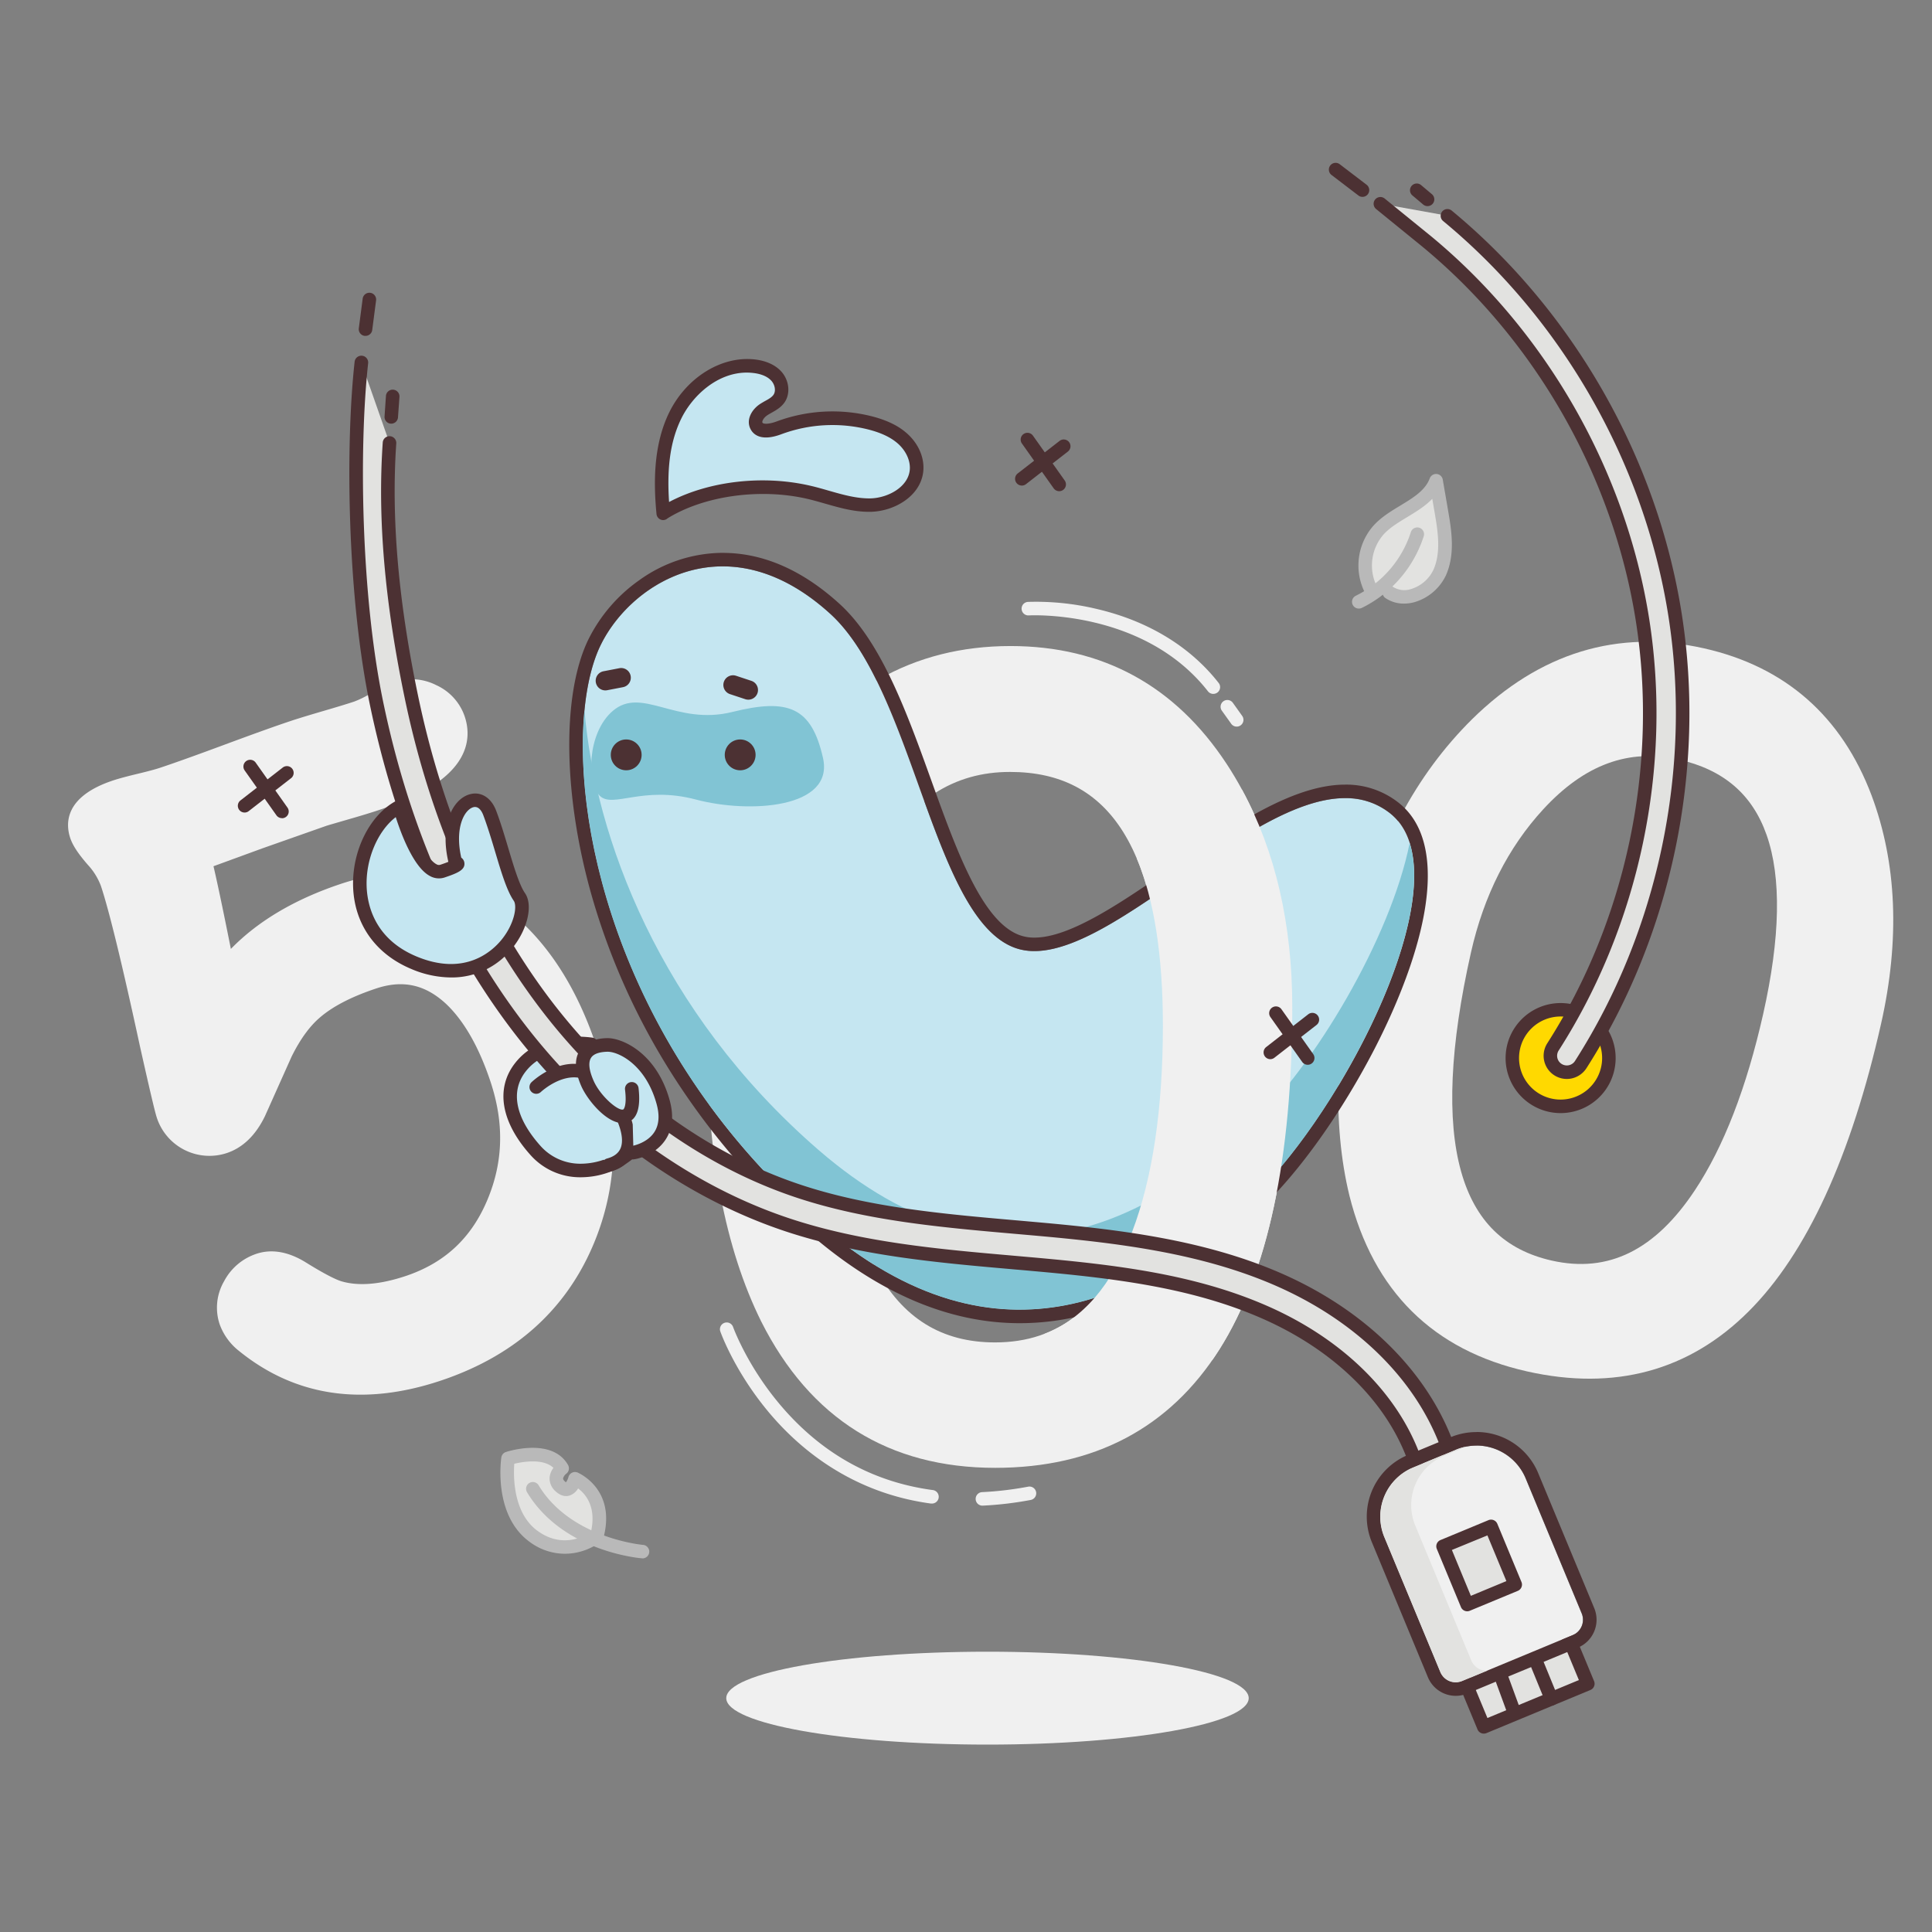 <svg id="Auth_505_DNS_Error" data-name="Auth 505 DNS Error" xmlns="http://www.w3.org/2000/svg" viewBox="0 0 1000 1000"><rect x="0" y="0" width="1000" height="1000" fill="#808080" stroke="none"/><defs><style>.cls-1{fill:#f0f0f0;}.cls-2{fill:#c5e6f1;}.cls-3{fill:#4c3133;}.cls-4{fill:#81c4d4;}.cls-5{fill:#e2e2e0;}.cls-6{fill:#b9b9b9;}.cls-7{fill:#fff;}.cls-8{fill:#ffd900;}</style></defs><path class="cls-1" d="M882,335.58c-44.69-10.06-85.08,2.28-120.07,36.7-29.1,28.83-49,66.3-59.13,111.34-11.87,52.78-13.34,98.26-4.35,135.21,12.37,49.45,43.3,80.07,91.93,91,45.32,10.2,83.94-.27,114.78-31.11,30-30,53-80.1,68.52-149,9.77-43.41,8.11-83.09-4.95-118C953.25,370.71,924.06,345.06,882,335.58ZM803.25,652.49c-24.46-5.5-39.83-20.6-47-46.17-7.5-26.75-5.78-64.88,5.12-113.32,6.62-29.38,19.21-54.33,37.44-74.14,21.31-23.12,44.19-31.55,70-25.75,23.27,5.24,38.18,18,45.59,39.09,7.71,21.95,7.11,53.13-1.79,92.67-8.56,38-20.44,68.72-35.32,91.17C856.68,647.14,832.47,659.06,803.25,652.49Z"/><g id="_0" data-name="0"><path class="cls-1" d="M523.05,334.39c-50.58,0-91.1,23.08-120.45,68.63-24.35,38.12-36.7,83.29-36.7,134.27C365.9,597,375.34,646.36,394,684c25.31,50.26,66,75.75,121.1,75.75,51.28,0,90.34-20.64,116.09-61.33,25-39.57,37.71-99.14,37.71-177.06,0-49.12-11.42-91.47-33.93-125.87C608.35,354.94,570.7,334.39,523.05,334.39Zm-8,360.44c-27.68,0-47.89-12.54-61.81-38.34-14.56-27-21.95-68.48-21.95-123.31,0-33.25,7.52-63.17,22.36-88.93,17.34-30.08,39.95-44.7,69.11-44.7,26.34,0,45.5,10.16,58.59,31.06,13.62,21.78,20.53,55.51,20.53,100.26,0,43-5.36,79-15.94,106.76C571.33,676.12,548.14,694.83,515.08,694.83Z"/><path class="cls-1" d="M628,359.16a3.5,3.5,0,0,1-2.76-1.34C592,315.36,533.09,318.5,532.5,318.54a3.5,3.5,0,0,1-.44-7,135,135,0,0,1,35.84,3.71c26.41,6.2,48.15,19.42,62.88,38.25a3.49,3.49,0,0,1-2.75,5.65Z"/><path class="cls-1" d="M640.12,376.09a3.49,3.49,0,0,1-2.85-1.47l-4.84-6.77a3.5,3.5,0,0,1,5.7-4.07l4.83,6.77a3.49,3.49,0,0,1-.81,4.88A3.44,3.44,0,0,1,640.12,376.09Z"/><path class="cls-1" d="M508.58,779.32a3.5,3.5,0,0,1-.16-7,174.07,174.07,0,0,0,23.71-2.81,3.5,3.5,0,1,1,1.28,6.88,180.06,180.06,0,0,1-24.67,2.92Z"/><path class="cls-1" d="M482.14,778.21a2.59,2.59,0,0,1-.48,0c-42.11-5.75-69.47-29.69-85-48.75-16.79-20.59-23.58-39.61-23.86-40.41a3.5,3.5,0,0,1,6.6-2.32h0c.07.19,6.76,18.84,22.84,38.5,21.42,26.19,48.46,41.68,80.37,46a3.5,3.5,0,0,1-.47,7Z"/></g><g id="_5_-_5" data-name="5 - 5"><path class="cls-1" d="M176.64,457.42c-23.92,7.95-43.06,19.26-57.14,33.74-4.64-23.25-7.35-35.77-9-42.8l25.46-9.31,32.94-11.6c.8-.27,3.36-1,11-3.23,6.3-1.8,11.63-3.42,15.85-4.82,16.94-5.63,28.85-11.88,36.41-19.1,11.39-10.88,10.86-22,8.4-29.38a27.6,27.6,0,0,0-14.75-16.29,28.5,28.5,0,0,0-21.94-1.6,67.7,67.7,0,0,0-11.76,5.74,51.3,51.3,0,0,1-8.73,4.35c-3.48,1.16-8.86,2.8-16,4.88-7.51,2.2-12.93,3.85-16.58,5.07-7.72,2.56-18.94,6.58-34.28,12.27-14.87,5.52-26.22,9.59-33.73,12.08-2.41.8-6.25,1.83-11.43,3.07-5.78,1.39-10,2.52-12.86,3.48-25.11,8.34-24.66,22.25-22.15,29.79,1.27,3.82,4.19,8.25,9.17,13.93a33.12,33.12,0,0,1,6.76,11c4.19,12.62,11,40.5,20.17,82.92,6.46,28.87,8.06,34.91,8.73,36.94a28.65,28.65,0,0,0,36.17,18.28c8.29-2.75,15-9.2,19.81-19.16l13.73-30.69c4.24-8.61,9-15.31,14.2-19.89,6.75-6,16.7-11.16,29.57-15.44,14-4.66,25.6-2,36.46,8.18,9.2,8.83,16.85,22.3,22.75,40,7.11,21.4,6.65,41.29-1.42,60.8-8.28,20.06-22.22,33.1-42.63,39.89-13,4.31-24,5.25-32.74,2.78-2-.54-7-2.54-18.89-9.94-9-5.54-17.59-7-25.47-4.39A29.35,29.35,0,0,0,116,663.15a27.19,27.19,0,0,0-2.33,22.23,30.8,30.8,0,0,0,10,13.83c29.07,23.6,64.14,28.81,104.23,15.48,37.57-12.49,64-35.67,78.54-68.91,13.93-31.75,14.7-66.79,2.28-104.17-10.37-31.18-26-55.05-46.58-71C237,451.36,208.28,446.91,176.64,457.42Z"/></g><ellipse id="background" class="cls-1" cx="511.12" cy="878.96" rx="135.21" ry="24.04"/><g id="_ghost" data-name=" ghost"><path class="cls-2" d="M310.51,334.65c-22.58,48-7.88,193.59,113,298.43,94.65,82.1,173.31,35.17,224.07-12.55,48.29-45.39,112-169,71.47-199.92-51.17-39-145.35,87.4-193.64,70-42.67-15.36-52.16-133.28-95.62-172.88C376.66,269.34,326,301.81,310.51,334.65Z"/><path class="cls-3" d="M374.06,293.15c17.17,0,36.29,6.89,55.73,24.6,43.46,39.6,52.95,157.52,95.62,172.88a29.22,29.22,0,0,0,10,1.65c43.11,0,111.9-79.19,160.83-79.18a36.57,36.57,0,0,1,22.84,7.51c40.56,30.9-23.18,154.53-71.47,199.92-30.66,28.82-71.48,57.35-119.86,57.35-31.73,0-66.72-12.28-104.21-44.8-120.88-104.84-135.58-250.44-113-298.43,9.8-20.82,33.77-41.5,63.55-41.5m0-7a74.56,74.56,0,0,0-43.32,14.24,82.09,82.09,0,0,0-26.56,31.28c-13.53,28.76-12.63,80.89,2.31,132.81a353.39,353.39,0,0,0,39.24,88.17,373.44,373.44,0,0,0,73.2,85.72c35.57,30.86,72.18,46.51,108.79,46.51,41.47,0,82.24-19.38,124.65-59.25,19.85-18.65,41.89-49.54,59-82.63,11-21.31,29.18-61.84,27.52-93.94-.79-15.31-6-26.76-15.56-34a43.63,43.63,0,0,0-27.07-8.94c-27.44,0-58.89,21.71-89.31,42.71-26,17.93-52.84,36.47-71.53,36.47a21.92,21.92,0,0,1-7.6-1.24c-19.52-7-32.81-44-45.66-79.7-12.74-35.39-25.9-72-47.61-91.77-19.25-17.53-39.59-26.42-60.45-26.42Z"/><path class="cls-4" d="M647.58,582.53c-50.76,47.72-129.42,94.65-224.07,12.55-82.45-71.51-115.49-162-121-227.51-6.31,64.19,21,178.79,121,265.51,94.65,82.1,173.31,35.17,224.07-12.55,42.22-39.69,96.25-139.17,82.06-184.21C719.77,485.67,680.16,551.9,647.58,582.53Z"/><path class="cls-4" d="M317.13,368c-13.38,11.5-13.47,37.55-6.58,44s22.09-5.48,49.69,1.85,71.66,4.64,65.74-21.54-17.8-31.07-46.92-23.8S332.23,355,317.13,368Z"/><path class="cls-3" d="M313.32,357.35a5,5,0,0,1-.94-9.91l8.18-1.58a5,5,0,0,1,1.9,9.82l-8.19,1.58A5.17,5.17,0,0,1,313.32,357.35Z"/><path class="cls-3" d="M387.33,362.15a5.16,5.16,0,0,1-1.58-.25l-7.91-2.62a5,5,0,0,1,3.15-9.5l7.91,2.62a5,5,0,0,1-1.57,9.75Z"/><circle class="cls-3" cx="324.12" cy="390.72" r="7.98"/><circle class="cls-3" cx="383.11" cy="390.72" r="7.98"/><path class="cls-2" d="M343.5,265.5c20.94-13.09,51.34-16.26,75.38-10.62,10.52,2.46,20.82,6.77,31.62,6.56s22.64-6.88,23.86-17.61c.71-6.31-2.49-12.62-7.24-16.84s-10.85-6.6-17-8.16a79.4,79.4,0,0,0-46.9,2.62c-4,1.51-9.73,2.78-11.69-1.06-1.51-3,.91-6.49,3.68-8.33s6.15-3,8-5.79c2.4-3.51,1.37-8.58-1.52-11.7s-7.2-4.53-11.42-5c-17.05-1.94-33.36,10.26-40.86,25.69s-7.77,33.36-6.15,50.45Z"/><path class="cls-3" d="M343.28,269.2A3.5,3.5,0,0,1,339.8,266c-1.33-14-2.1-34.63,6.48-52.31,8.86-18.24,27.11-29.61,44.4-27.64,5.79.66,10.49,2.77,13.59,6.11,4.21,4.53,5,11.44,1.85,16.06-1.79,2.62-4.39,4.08-6.68,5.37-.82.46-1.6.89-2.3,1.36-1.83,1.22-2.86,3.09-2.49,3.82s3.12.95,7.34-.63a83.08,83.08,0,0,1,49-2.73c7.92,2,14,4.92,18.48,8.94,6.05,5.38,9.19,12.8,8.39,19.84-1.44,12.67-15,20.48-27.27,20.72-8.21.16-16-2.08-23.53-4.24-3-.85-6-1.72-9-2.42-24.44-5.72-53.52-1.7-72.47,10A3.5,3.5,0,0,1,343.28,269.2Zm43.29-76.35c-15.34,0-28.2,12-34,23.93-5.49,11.31-7.47,24.75-6.26,43.06,20.5-10.85,48.64-14.17,73.36-8.37,3.14.73,6.26,1.63,9.29,2.5,7.36,2.11,14.32,4.09,21.46,4,9.06-.17,19.46-5.77,20.45-14.51.54-4.71-1.8-10-6.08-13.82-3.66-3.25-8.74-5.67-15.54-7.38a76,76,0,0,0-44.81,2.49c-10.69,4-14.64,0-16-2.74-2.4-4.71.63-10,4.86-12.83.92-.61,1.85-1.13,2.74-1.64,1.86-1,3.46-1.94,4.33-3.21,1.32-1.92.78-5.22-1.2-7.34-2.46-2.66-6.39-3.6-9.25-3.93A31.2,31.2,0,0,0,386.57,192.85Z"/></g><g id="leaves"><path class="cls-5" d="M308.94,795.06s-15.52,12.74-32.82.11S263,754.88,263,754.88s21.13-7,28,5.13c0,0-6.16,4.63-.92,9.42s7.52-4,7.52-4S315,772.35,308.94,795.06Z"/><path class="cls-6" d="M292.32,804.22A30.55,30.55,0,0,1,274.05,798c-18.8-13.73-14.74-42.42-14.56-43.63a3.49,3.49,0,0,1,2.36-2.81c1-.32,23.95-7.69,32.17,6.72a3.5,3.5,0,0,1-.94,4.53,4.37,4.37,0,0,0-1.63,2.45c0,.56.51,1.17,1,1.59a3.33,3.33,0,0,0,.48.38,8.15,8.15,0,0,0,1.3-2.71,3.51,3.51,0,0,1,4.68-2.36c.2.08,20.19,8.38,13.44,33.8a3.45,3.45,0,0,1-1.16,1.81A31,31,0,0,1,292.32,804.22Zm-26.13-46.58c-.48,6.49-.68,25.45,12,34.7,12.84,9.37,24.43,2.86,27.67.65,3-13.07-2.81-19.74-6.64-22.58a8.14,8.14,0,0,1-4.44,3.69c-1.65.5-4.22.53-7.08-2.09a8.85,8.85,0,0,1-3.23-7.09,9.53,9.53,0,0,1,2-5.15C281.25,754.77,270.72,756.56,266.19,757.64Zm42.75,37.42h0Z"/><path class="cls-6" d="M332.41,806.57h-.28c-1.67-.14-41.11-3.66-59.44-34.37a3.5,3.5,0,0,1,6-3.58c16.46,27.57,53.62,30.94,54,31a3.5,3.5,0,0,1-.28,7Z"/><path class="cls-5" d="M718.92,306.53c8.81,6.18,21.9-.49,26.26-10.32s2.6-21.17.77-31.76l-2.7-15.65c-4.64,12.37-20.66,15.69-29.64,25.39a27.87,27.87,0,0,0-3.47,32.11"/><path class="cls-6" d="M726.67,312.42a16.8,16.8,0,0,1-9.76-3,3.5,3.5,0,0,1,4-5.73,10.88,10.88,0,0,0,9.3,1.24A18.85,18.85,0,0,0,742,294.79c4.07-9.2,2.1-20.59.52-29.75l-1.18-6.86c-3.65,3.82-8.33,6.66-12.91,9.43s-9,5.43-12.23,8.95a24.39,24.39,0,0,0-3,28,3.5,3.5,0,1,1-6,3.55,31.17,31.17,0,0,1,3.92-36.27c3.92-4.25,8.91-7.27,13.74-10.19,6.59-4,12.82-7.77,15.18-14.05a3.5,3.5,0,0,1,6.73.64l2.7,15.64c1.74,10.09,3.91,22.64-1,33.78a26.14,26.14,0,0,1-16.28,14A20.33,20.33,0,0,1,726.67,312.42Z"/><path class="cls-6" d="M703.3,315a3.5,3.5,0,0,1-1.52-6.65,55.63,55.63,0,0,0,28.5-33,3.5,3.5,0,0,1,6.68,2.08,62.75,62.75,0,0,1-32.14,37.25A3.58,3.58,0,0,1,703.3,315Z"/></g><path class="cls-1" d="M627.51,703.93q1.88-2.7,3.66-5.52c25-39.57,37.71-99.14,37.71-177.06,0-43-8.74-80.77-26-112.59l-54.51,35.45c9,21.3,13.54,50.35,13.54,86.66,0,43-5.36,79-15.94,106.76s-25.7,45.39-45.79,52.92Z"/><g id="pattern"><line class="cls-5" x1="660.42" y1="524.42" x2="676.86" y2="547.63"/><path class="cls-3" d="M676.87,551.13a3.5,3.5,0,0,1-2.86-1.48l-16.44-23.21a3.5,3.5,0,1,1,5.71-4.05l16.44,23.21a3.5,3.5,0,0,1-.83,4.88A3.47,3.47,0,0,1,676.87,551.13Z"/><line class="cls-5" x1="679.28" y1="527.8" x2="657.52" y2="544.73"/><path class="cls-3" d="M657.52,548.23a3.51,3.51,0,0,1-2.15-6.27L677.13,525a3.5,3.5,0,0,1,4.3,5.53l-21.76,16.92A3.48,3.48,0,0,1,657.52,548.23Z"/><line class="cls-5" x1="129.5" y1="396.76" x2="145.94" y2="419.97"/><path class="cls-3" d="M145.94,423.47a3.49,3.49,0,0,1-2.86-1.47l-16.44-23.21a3.5,3.5,0,1,1,5.71-4.05L148.79,418a3.49,3.49,0,0,1-2.85,5.52Z"/><line class="cls-5" x1="148.35" y1="400.15" x2="126.6" y2="417.07"/><path class="cls-3" d="M126.6,420.57a3.5,3.5,0,0,1-2.15-6.26l21.76-16.92a3.5,3.5,0,1,1,4.29,5.52l-21.76,16.92A3.43,3.43,0,0,1,126.6,420.57Z"/><line class="cls-5" x1="531.8" y1="227.53" x2="548.24" y2="250.74"/><path class="cls-3" d="M548.24,254.24a3.53,3.53,0,0,1-2.86-1.48l-16.44-23.21a3.5,3.5,0,0,1,5.72-4.05l16.44,23.21a3.51,3.51,0,0,1-.84,4.88A3.44,3.44,0,0,1,548.24,254.24Z"/><line class="cls-5" x1="550.66" y1="230.91" x2="528.9" y2="247.83"/><path class="cls-3" d="M528.9,251.33a3.5,3.5,0,0,1-2.15-6.26l21.76-16.92a3.5,3.5,0,0,1,4.3,5.52L531.05,250.6A3.53,3.53,0,0,1,528.9,251.33Z"/></g><g id="Wires"><circle class="cls-7" cx="193.24" cy="273.73" r="10.62"/><line class="cls-5" x1="189.18" y1="170.35" x2="191.2" y2="155"/><path class="cls-3" d="M189.18,173.85l-.46,0a3.5,3.5,0,0,1-3-3.93l2-15.35a3.5,3.5,0,0,1,6.94.92l-2,15.35A3.5,3.5,0,0,1,189.18,173.85Z"/><line class="cls-5" x1="202.53" y1="215.79" x2="203.25" y2="205.2"/><path class="cls-3" d="M202.53,219.29h-.24a3.49,3.49,0,0,1-3.25-3.73l.72-10.6a3.5,3.5,0,0,1,7,.47L206,216A3.5,3.5,0,0,1,202.53,219.29Z"/><path class="cls-2" d="M306.11,540.53c-12.71-1.66-28,.56-36.82,12s-6.64,26.66,7.78,42.87,38.72,11.9,51.61-1.26S306.11,540.53,306.11,540.53Z"/><path class="cls-3" d="M300.81,609.35h-.93a34.26,34.26,0,0,1-25.42-11.65c-15.17-17-18.06-34.3-7.93-47.34,11.78-15.18,31.92-14.35,40-13.29a3.55,3.55,0,0,1,2.18,1.16c3.84,4.39,37.17,43.29,22.44,58.33A43.19,43.19,0,0,1,300.81,609.35Zm-2.12-65.8c-8.17,0-19.5,1.91-26.63,11.09-8,10.27-5.27,23.91,7.63,38.4a27.5,27.5,0,0,0,20.35,9.3,36.52,36.52,0,0,0,26.14-10.68c7.16-7.32-8.2-32-21.83-47.81A53.3,53.3,0,0,0,298.69,543.55Z"/><path class="cls-5" d="M201.61,229.28c-2.58,37.69.61,79.81,11.21,130.9,12.56,60.56,35.09,113.13,67,156.27C315,564.14,362.5,599.71,413.44,616.6c35.75,11.84,74.64,15.25,112.25,18.54L536,636c42,3.75,86.26,8.88,126.1,26.38,45.75,20.1,78.46,54.48,89.75,94.32a9.18,9.18,0,0,1-6.33,11.33,9.16,9.16,0,0,1-11.33-6.33c-9.79-34.55-38.75-64.63-79.47-82.52-37.33-16.4-78.23-21.14-120.36-24.9l-10.22-.9C485.43,650,445.45,646.54,407.67,634,353.16,615.94,302.5,578.07,265,527.35,231.57,482.07,208,427.08,194.85,363.9,183.6,309.67,181.94,233.75,187,187.63"/><path class="cls-3" d="M743,771.92c-.29,0-.57,0-.86,0a12.71,12.71,0,0,1-11.33-9.19c-9.51-33.55-37.76-62.81-77.52-80.27-36.84-16.19-77.43-20.89-119.26-24.62-3.06-.28-6.13-.55-9.19-.81l-1-.09c-38.87-3.41-79-6.92-117.22-19.58C351.38,619,300.11,580.72,262.21,529.43c-33.76-45.69-57.58-101.14-70.79-164.82-11.63-56.09-12.74-133.25-7.87-177.36a3.5,3.5,0,1,1,7,.76c-4.81,43.59-3.72,119.8,7.76,175.18,13,62.68,36.41,117.21,69.57,162.08,37.05,50.14,87.1,87.58,140.93,105.42,37.39,12.39,77.16,15.88,115.62,19.24l1,.09,9.2.81c42.43,3.8,83.64,8.57,121.46,25.19,41.67,18.31,71.36,49.2,81.43,84.77a5.68,5.68,0,0,0,5.07,4.11,5.54,5.54,0,0,0,1.94-.2,5.68,5.68,0,0,0,3.91-7c-11-38.83-43-72.39-87.79-92.07-39.35-17.29-83.33-22.37-125-26.09l-9.31-.82-.93-.08c-37.81-3.31-76.91-6.74-113-18.71C360.72,602.8,312.64,566.8,277,518.53,244.79,475,222.05,422,209.39,360.89c-10.27-49.5-14-92.63-11.28-131.85a3.5,3.5,0,0,1,7,.48c-2.64,38.57,1,81.08,11.14,129.94C228.7,419.53,251,471.64,282.6,514.37c34.82,47.11,81.68,82.24,132,98.9,35.35,11.72,74,15.11,111.45,18.38l.93.08,9.33.83c42.25,3.77,86.88,8.94,127.2,26.66,46.71,20.52,80.13,55.72,91.71,96.56a12.69,12.69,0,0,1-8.74,15.65A12.41,12.41,0,0,1,743,771.92Z"/><rect class="cls-5" x="757.53" y="841.2" width="58.25" height="43.1" transform="translate(-270.55 367.3) rotate(-22.53)"/><path class="cls-3" d="M768,897.32a3.51,3.51,0,0,1-3.24-2.16l-16.52-39.82a3.5,3.5,0,0,1,1.9-4.57L804,828.45a3.5,3.5,0,0,1,4.57,1.89l16.52,39.82a3.5,3.5,0,0,1-1.89,4.57l-53.8,22.32A3.56,3.56,0,0,1,768,897.32Zm-11.95-41.43,13.84,33.35,47.33-19.64-13.83-33.34Z"/><path class="cls-1" d="M751.95,750.65H776a27.57,27.57,0,0,1,27.57,27.57v75.64a8.62,8.62,0,0,1-8.62,8.62H733a8.62,8.62,0,0,1-8.62-8.62V778.23a27.57,27.57,0,0,1,27.57-27.57Z" transform="translate(-250.76 354.32) rotate(-22.53)"/><path class="cls-3" d="M764.23,748.2a27.59,27.59,0,0,1,25.48,17l29,69.87A8.62,8.62,0,0,1,814,846.35L756.79,870.1a8.75,8.75,0,0,1-3.3.66,8.65,8.65,0,0,1-8-5.32l-29-69.87a27.58,27.58,0,0,1,14.91-36l22.23-9.22a27.56,27.56,0,0,1,10.56-2.11m0-7h0A34.45,34.45,0,0,0,751,743.84l-22.24,9.23a34.56,34.56,0,0,0-18.68,45.18l29,69.87a15.6,15.6,0,0,0,20.42,8.44l57.24-23.75a15.64,15.64,0,0,0,8.45-20.41l-29-69.87a34.48,34.48,0,0,0-31.94-21.33Z"/><path class="cls-5" d="M761.52,859.44l-29-69.87a27.58,27.58,0,0,1,14.91-36l11.7-4.85a26.93,26.93,0,0,0-5.47,1.63l-22.23,9.22a27.58,27.58,0,0,0-14.91,36l29,69.87a8.63,8.63,0,0,0,11.27,4.66l12.9-5.35A8.63,8.63,0,0,1,761.52,859.44Z"/><rect class="cls-5" x="752.14" y="794.01" width="26.91" height="32.62" transform="translate(-252.07 355.23) rotate(-22.53)"/><path class="cls-3" d="M759.42,834a3.51,3.51,0,0,1-3.23-2.16l-12.5-30.13a3.5,3.5,0,0,1,1.89-4.58l24.86-10.31a3.48,3.48,0,0,1,2.67,0,3.52,3.52,0,0,1,1.9,1.89l12.5,30.13a3.51,3.51,0,0,1-1.89,4.58l-24.86,10.31A3.45,3.45,0,0,1,759.42,834Zm-7.93-31.74L761.31,826l18.39-7.63-9.82-23.66Z"/><line class="cls-7" x1="776.5" y1="866.5" x2="783.26" y2="884.97"/><path class="cls-3" d="M783.26,888.47a3.5,3.5,0,0,1-3.28-2.3l-6.77-18.47a3.5,3.5,0,1,1,6.58-2.4l6.76,18.46a3.5,3.5,0,0,1-2.08,4.49A3.44,3.44,0,0,1,783.26,888.47Z"/><line class="cls-7" x1="794.5" y1="858.5" x2="803.01" y2="879.3"/><path class="cls-3" d="M803,882.8a3.5,3.5,0,0,1-3.24-2.17l-8.51-20.8a3.5,3.5,0,0,1,6.48-2.66l8.51,20.8a3.51,3.51,0,0,1-1.92,4.57A3.41,3.41,0,0,1,803,882.8Z"/><path class="cls-2" d="M235.78,446.57c-7.38-28.62,11.85-40.86,17.6-25.94s10,35.83,15.41,43.65c7,10.16-13.19,51.37-54.6,34s-30.64-68.72-7.31-80.76c0,0,10.27,37.4,22.17,33.37S235.78,446.57,235.78,446.57Z"/><path class="cls-3" d="M233.43,505.93a53.27,53.27,0,0,1-20.59-4.41c-18.34-7.68-29.3-23-30.06-42.17-.75-18.91,8.71-37.81,22.5-44.93a3.51,3.51,0,0,1,5,2.19c2.79,10.15,9.49,27.46,15.58,30.69a2.39,2.39,0,0,0,2.08.29c1.86-.62,3.19-1.13,4.13-1.51-4.44-19,2.06-32.07,10.64-34.83,5.85-1.87,11.33,1.31,14,8.12,2.31,6,4.36,12.87,6.35,19.52,2.8,9.4,5.7,19.11,8.67,23.39,4.27,6.16,1.38,18.68-6.58,28.51A39.77,39.77,0,0,1,233.43,505.93Zm-28.57-83c-9.36,7.18-15.65,21.82-15.08,36.11.38,9.57,4.23,27,25.76,36,25,10.47,39.17-2.59,44.11-8.69,6.65-8.21,8.15-17.39,6.27-20.11-3.61-5.19-6.53-15-9.63-25.38-1.94-6.51-4-13.25-6.17-19-.73-1.88-2.38-4.91-5.29-4-4.61,1.48-9.52,10.73-6.08,26.07a3.79,3.79,0,0,1,1.61,2.62c.5,3.72-3.52,5.36-10.19,7.62a9.49,9.49,0,0,1-7.62-.74C214.06,449,207.59,431.52,204.86,423Zm30.71,27.11h0Z"/><path class="cls-2" d="M277.55,562.65s21.75-20.78,37.58,2.57,11.47,34.78,0,37.81"/><path class="cls-3" d="M315.11,606.53a3.5,3.5,0,0,1-.89-6.89c3.68-1,6.06-2.84,7.09-5.57,2.1-5.61-1.12-15.16-9.08-26.89-3.88-5.72-8.42-8.91-13.5-9.46-9.66-1-18.67,7.38-18.76,7.47a3.5,3.5,0,0,1-4.83-5.07c.45-.44,11.4-10.74,24.3-9.36,7.23.77,13.49,5,18.59,12.49,9.53,14.06,12.84,25.25,9.83,33.27-1.84,4.91-5.94,8.33-11.85,9.89A3.48,3.48,0,0,1,315.11,606.53Z"/><path class="cls-2" d="M327,563.62c3.17,27.19-17.75,9.2-23-2.89s-2-19.56,10.36-19.81c6.21-.12,22.36,6.49,28.79,29.31s-15.26,26.36-15.26,26.36"/><path class="cls-3" d="M327.91,600.09a3.5,3.5,0,0,1-.56-7c.06,0,7.73-1.38,11.43-7.26,2.37-3.74,2.71-8.68,1-14.69-5.67-20.11-19.57-26.76-25.22-26.76h-.13c-3,.06-6.9.65-8.48,3.1s-1.05,6.53,1.25,11.81c3.5,8,12.58,15.72,15.31,15,.45-.12,2-2.23,1-10.29a3.5,3.5,0,1,1,7-.81c1.21,10.42-.86,16.43-6.15,17.86-8.85,2.37-20.2-11.27-23.54-19s-3.6-13.9-.73-18.39c2.6-4,7.39-6.18,14.23-6.32h.22c7.66,0,25.19,7.68,32,31.86,2.27,8,1.64,14.9-1.87,20.4C339.23,598.2,328.91,600,328.47,600A3.64,3.64,0,0,1,327.91,600.09Z"/><circle class="cls-8" cx="807.76" cy="547.64" r="25"/><path class="cls-3" d="M807.78,576.14a28.87,28.87,0,0,1-3.2-.18,28.48,28.48,0,1,1,3.2.18Zm-.06-50a21.5,21.5,0,1,0,21.4,23.9h0a21.51,21.51,0,0,0-19-23.77A22.29,22.29,0,0,0,807.72,526.14Z"/><path class="cls-5" d="M749.11,111.64C811.48,163.07,854.45,238.38,867,318.24S861.75,483,818.17,551a8.52,8.52,0,0,1-14.35-9.19c41.37-64.63,58.26-145.17,46.34-221s-52.7-147.27-111.9-196.09l-23.77-19.31"/><path class="cls-3" d="M811,558.47a12,12,0,0,1-1.46-.09A12,12,0,0,1,800.87,540c40.91-63.91,57.62-143.57,45.84-218.53S794.59,175.77,736,127.49L712.28,108.2a3.5,3.5,0,0,1,4.42-5.44l23.77,19.31c59.87,49.37,101.11,121.64,113.15,198.27s-5,158.06-46.85,223.4a5,5,0,0,0,3.6,7.69,5,5,0,0,0,4.85-2.28c43.13-67.38,60.74-151.34,48.32-230.37S808.6,165.24,746.88,114.34a3.5,3.5,0,0,1,4.45-5.4c63,52,106.44,128.06,119.13,208.75s-5.3,166.44-49.34,235.24A12.11,12.11,0,0,1,811,558.47Z"/><line class="cls-5" x1="738.9" y1="103.19" x2="733.38" y2="98.54"/><path class="cls-3" d="M738.9,106.69a3.52,3.52,0,0,1-2.26-.82l-5.51-4.65a3.5,3.5,0,1,1,4.51-5.35l5.51,4.64a3.5,3.5,0,0,1-2.25,6.18Z"/><line class="cls-5" x1="705.22" y1="98.4" x2="691.32" y2="87.78"/><path class="cls-3" d="M705.22,101.9a3.44,3.44,0,0,1-2.12-.72L689.2,90.57A3.5,3.5,0,0,1,693.44,85l13.91,10.62a3.5,3.5,0,0,1-2.13,6.28Z"/></g></svg>